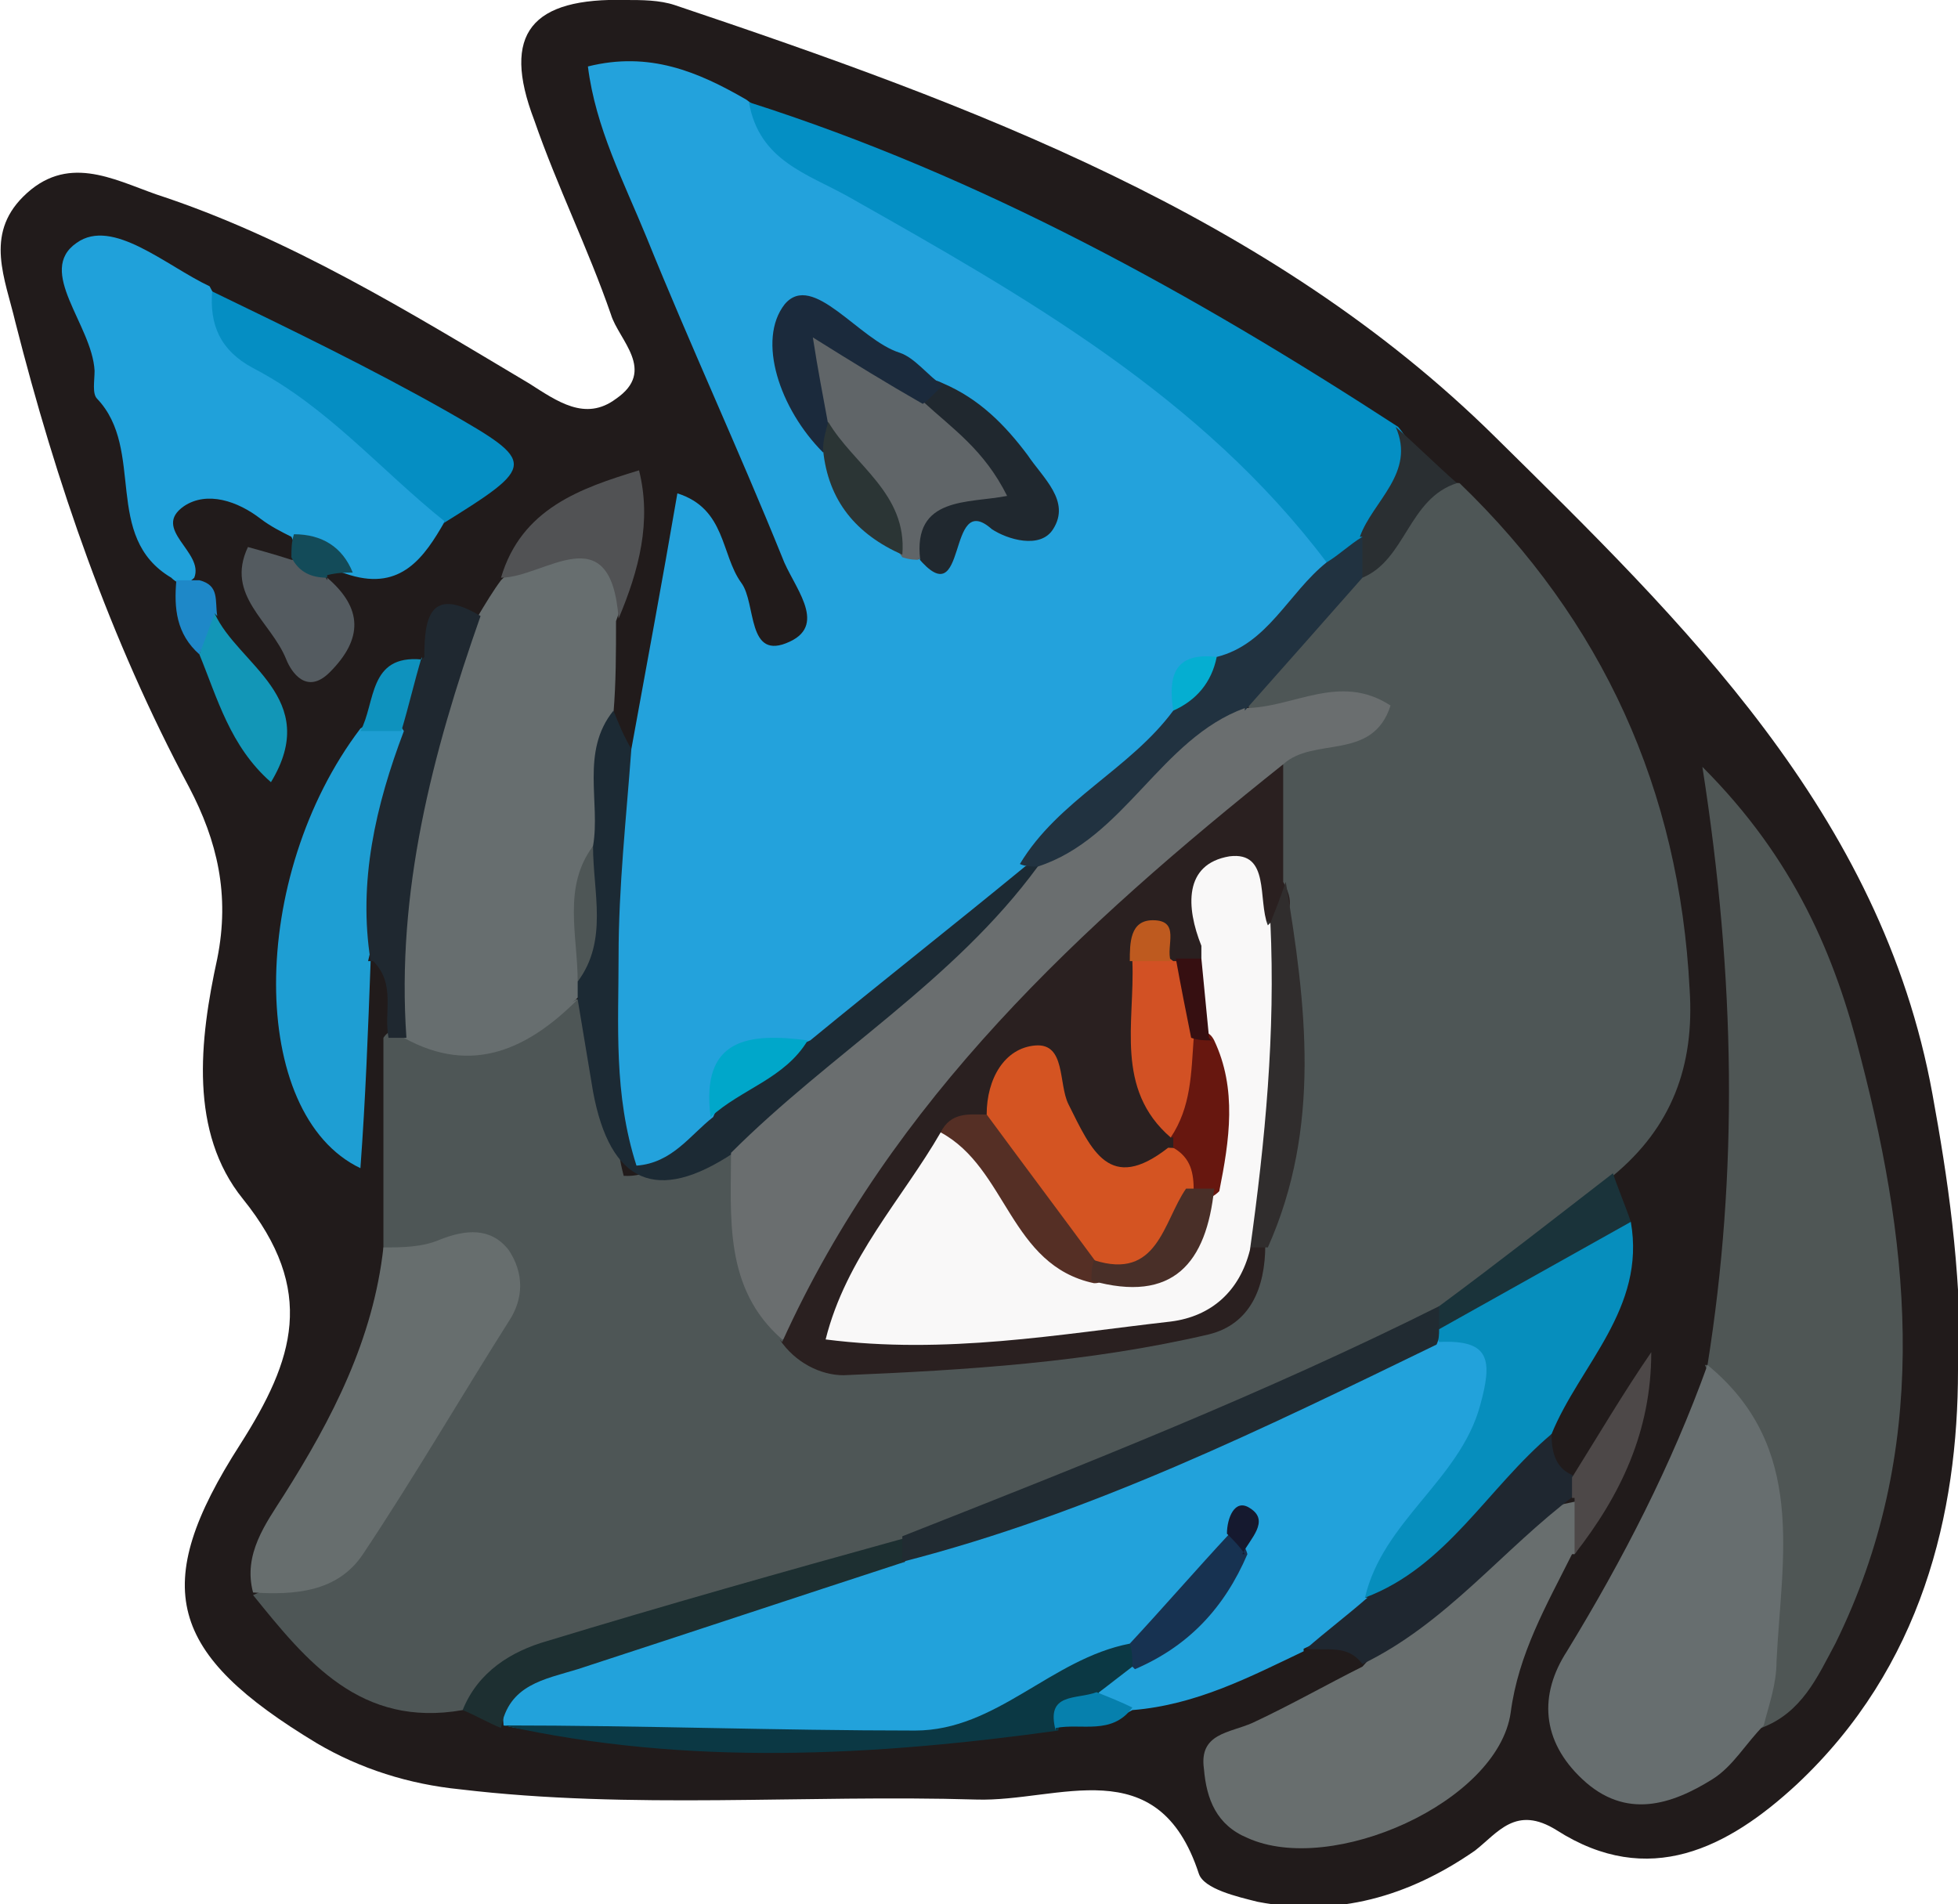 <?xml version="1.0" encoding="UTF-8"?>
<svg id="Capa_2" data-name="Capa 2" xmlns="http://www.w3.org/2000/svg" viewBox="0 0 76.6 74.5">
  <defs>
    <style>
      .cls-1 {
        fill: #20282f;
      }

      .cls-2 {
        fill: #23a2dc;
      }

      .cls-3 {
        fill: #302d2d;
      }

      .cls-4 {
        fill: #0680ad;
      }

      .cls-5 {
        fill: #f9f8f8;
      }

      .cls-6 {
        fill: #0b3844;
      }

      .cls-7 {
        fill: #15192f;
      }

      .cls-8 {
        fill: #048fc4;
      }

      .cls-9 {
        fill: #2a2020;
      }

      .cls-10 {
        fill: #d45422;
      }

      .cls-11 {
        fill: #173251;
      }

      .cls-12 {
        fill: #360f11;
      }

      .cls-13 {
        fill: #211b1b;
      }

      .cls-14 {
        fill: #22a2db;
      }

      .cls-15 {
        fill: #515254;
      }

      .cls-16 {
        fill: #d25124;
      }

      .cls-17 {
        fill: #20a1da;
      }

      .cls-18 {
        fill: #67170f;
      }

      .cls-19 {
        fill: #0e92be;
      }

      .cls-20 {
        fill: #686e6e;
      }

      .cls-21 {
        fill: #1d2f31;
      }

      .cls-22 {
        fill: #1f2830;
      }

      .cls-23 {
        fill: #2a2f32;
      }

      .cls-24 {
        fill: #606568;
      }

      .cls-25 {
        fill: #6a6e6f;
      }

      .cls-26 {
        fill: #676e6e;
      }

      .cls-27 {
        fill: #05aed1;
      }

      .cls-28 {
        fill: #676e6f;
      }

      .cls-29 {
        fill: #1e9ed3;
      }

      .cls-30 {
        fill: #4d4848;
      }

      .cls-31 {
        fill: #1e88c8;
      }

      .cls-32 {
        fill: #4e5656;
      }

      .cls-33 {
        fill: #492f28;
      }

      .cls-34 {
        fill: #552f25;
      }

      .cls-35 {
        fill: #1c2a34;
      }

      .cls-36 {
        fill: #134b59;
      }

      .cls-37 {
        fill: #1b2a3c;
      }

      .cls-38 {
        fill: #4f5655;
      }

      .cls-39 {
        fill: #545b60;
      }

      .cls-40 {
        fill: #1296b7;
      }

      .cls-41 {
        fill: #1a333a;
      }

      .cls-42 {
        fill: #1f2730;
      }

      .cls-43 {
        fill: #068ebd;
      }

      .cls-44 {
        fill: #212b32;
      }

      .cls-45 {
        fill: #be5a1f;
      }

      .cls-46 {
        fill: #00a7ca;
      }

      .cls-47 {
        fill: #213240;
      }

      .cls-48 {
        fill: #2b3535;
      }

      .cls-49 {
        fill: #058ec3;
      }
    </style>
  </defs>
  <g id="Capa_1-2" data-name="Capa 1">
    <path class="cls-13" d="M76.6,53.6c0,5.6-1.4,11.6-6.3,16.2-2.7,2.5-5.8,4.1-9.4,1.8-1.6-1-2.3,.1-3.2,.8-2.6,1.8-5.4,2.6-8.5,2-.8-.2-2.1-.5-2.3-1.1-1.6-4.9-5.5-2.8-8.7-2.9-6.7-.2-13.5,.4-20.2-.4-2-.2-3.9-.8-5.6-1.8-5.8-3.5-6.6-6.1-3-11.7,2.1-3.3,3-6,.1-9.6-2.1-2.6-1.7-6.2-1-9.4,.5-2.5,0-4.6-1.1-6.7C4.3,25,2.2,18.9,.6,12.6c-.4-1.7-1.2-3.4,.3-4.9,1.7-1.7,3.5-.7,5.2-.1,5.2,1.7,9.9,4.6,14.6,7.4,1.1,.7,2.2,1.5,3.4,.6,1.6-1.1,.1-2.3-.2-3.3-.9-2.6-2.1-5-3-7.6C19.6,1.3,20.8-.1,24.5,0c.6,0,1.3,0,1.9,.2,11.6,3.9,23.3,8.2,32.1,16.9,7.3,7.2,15.1,14.7,17.1,25.7,.6,3.3,1.1,6.6,1.1,10.9Z"/>
    <path class="cls-32" d="M15,48.8c0-2.7,0-5.4,0-8.2,.2-.3,.5-.4,.9-.5,2.4,.8,4.5-1.1,6.8-1,1.4,2.1,1.1,4.6,1.7,6.9,1.7,.1,2.6-1.8,4.3-.9,1.3,2.1,.5,5.1,2.7,6.8,.9,.7,1.9,1.3,3.1,1.1,3.6-.8,7.3-.4,11-1.2,1.8-.4,2.9-1.2,3.3-3,1.8-4.4,1.1-9.1,1-13.6-.7-1.9-.6-3.8,.3-5.6,.4-.9,1.5-.8,2-1.4-1.1,0-2.2,.5-3.2,0-.5-3.1,2.7-3.8,3.9-5.9,1.5-1.1,1.8-3.6,4.3-3.4,5.6,5.4,8.6,12,9,19.8,.2,3-.7,5.4-3,7.3-1.3,3-4.4,4.1-6.7,6-6.6,3.8-13.7,6.5-21,8.9-5.8,2.1-11.8,3.2-17.3,6-4,.7-6.1-1.9-8.2-4.5,4.4-1.8,6.1-5.8,8.3-9.6,1.3-2.2,1.1-3.5-1.9-3.3-.5,0-1-.2-1.3-.6Z"/>
    <path class="cls-2" d="M24.7,29.3c.6-3.3,1.2-6.5,1.8-10,1.9,.6,1.7,2.4,2.5,3.5,.6,.8,.2,3.1,1.9,2.3,1.5-.7,.1-2.2-.3-3.3-1.7-4.2-3.6-8.3-5.3-12.5-.9-2.2-2-4.3-2.3-6.7,2.4-.6,4.3,.2,6.2,1.3,5.4,4.2,12,6.6,17.2,11.2,2.2,2,4.9,3.6,5.8,6.6-.6,2.3-2.2,3.5-4.2,4.5-1.1,.2-1.4,1.1-1.8,2-1.6,2.4-4.3,3.9-6.1,6.1-2.9,2.3-5.1,5.3-8.6,6.8-2.2,0-2.9,1.5-3.6,3.2-3.4,2.2-3.7,2.1-4.3-1.7-.7-4.5-1.3-9,1-13.3Z"/>
    <path class="cls-14" d="M51,64.6c-2.1,1-4.2,2.1-6.7,2.3-.7,.4-1.3,.4-1.7-.5,.1-.9,.9-1,1.5-1.4,1.4-1.1,2.7-2.3,3.7-3.8,0,0,0-.2,0-.2,0,0,0,.2-.1,.3-1.2,1.6-2.5,3-4.3,3.9-3.2,2.2-6.7,3-10.5,2.7-4.4-.4-8.8,.5-13.2-.4h0c-.2-2.2,1.5-2.6,3-3,4.3-1.2,8.4-2.6,12.6-4,7.3-2.1,14.1-5.5,21-8.6,2.8-.2,3.1,1.3,2.4,3.5-.8,2.8-3.1,4.6-4.4,7.1-.7,1.3-2.1,1.4-3.3,2Z"/>
    <path class="cls-38" d="M66.8,53.4c1.2-7.5,1.1-15.1-.2-23.4,3.6,3.6,5.2,7.4,6.2,11.4,2,7.7,2.7,15.4-1,22.9-.7,1.3-1.3,2.7-2.9,3.3-.7-.7-.7-1.6-.5-2.4,.8-4.1,0-8-1.7-11.8Z"/>
    <path class="cls-28" d="M22.6,39.1c-1.9,1.9-4.1,3-6.8,1.5-1.5-5.9-1-11.5,2.9-16.5,.3-.5,.6-1,.9-1.4,1.1-1.1,2.3-1.9,3.8-1.2,1.3,.6,1.1,1.7,.7,2.8,0,1.2,0,2.4-.1,3.6-.7,1.7,.6,3.5-.3,5.1-.8,1.7-.2,3.5-.6,5.2-.1,.4-.3,.7-.7,1Z"/>
    <path class="cls-28" d="M66.8,53.4c3.9,3.2,2.9,7.5,2.7,11.6,0,.9-.3,1.7-.5,2.5-.7,.7-1.2,1.6-2,2.1-1.6,1-3.4,1.6-5.1,0-1.6-1.5-1.7-3.3-.6-5,2.2-3.6,4.1-7.3,5.5-11.2Z"/>
    <path class="cls-8" d="M51.9,22c-4.9-6.5-11.8-10.4-18.7-14.3-1.6-.9-3.5-1.4-3.9-3.7,9.1,2.9,17.4,7.5,25.4,12.7,1.5,1.8,.1,3.1-.8,4.5-.5,.6-1.1,1.1-2,.9Z"/>
    <path class="cls-17" d="M17.4,20.4c-.8,1.4-1.7,2.7-3.7,2.1-.9-.3-1.9-.5-2.3-1.5-.4-.2-.8-.4-1.2-.7-.9-.7-2.1-1.1-3-.5-1.3,.9,.8,1.8,.4,2.8-.3,.3-.6,.3-.9,0-2.7-1.6-1-5-2.9-7-.2-.2-.1-.7-.1-1.1-.1-1.8-2.3-3.9-.7-5,1.4-1,3.5,.9,5.2,1.7,1.1,2.2,3.6,2.9,5.2,4.5,1.4,1.4,3.7,2.1,3.9,4.5Z"/>
    <path class="cls-20" d="M61.5,60.8c-1,2-2.1,3.9-2.4,6.2-.5,3.5-7,6.4-10.3,4.9-1.2-.5-1.6-1.5-1.7-2.7-.2-1.4,1-1.4,1.9-1.8,1.5-.7,2.9-1.5,4.3-2.2,2.5-2.7,4.5-5.9,8.6-6.5,.2,.7,.2,1.4-.3,2.1Z"/>
    <path class="cls-26" d="M15,48.8c.7,0,1.5,0,2.2-.3,1-.4,2-.5,2.7,.4,.6,.9,.6,1.9,0,2.8-1.9,3-3.7,6.1-5.7,9.1-1,1.5-2.7,1.6-4.3,1.5-.4-1.5,.5-2.7,1.2-3.8,1.9-3,3.5-6.1,3.9-9.7Z"/>
    <path class="cls-29" d="M14.5,37.6c-.1,2.7-.2,5.4-.4,8.1-4.4-2.1-4.4-11.4,0-17.2,.6-.4,1.2-.4,1.8,0,0,3.1-.8,6.1-1.5,9.1Z"/>
    <path class="cls-35" d="M22.6,39.1c0-.2,0-.5,0-.7,.8-1.7-.2-3.6,.6-5.3,.3-1.7-.5-3.7,.8-5.3,.2,.5,.4,1,.7,1.5-.2,2.7-.5,5.4-.5,8.1,0,2.7-.2,5.4,.7,8.2,1.4-.1,2.1-1.2,3-1.9,.7-1.7,2.2-2.3,3.8-3,2.8-2.3,5.6-4.5,8.4-6.8,.3-.2,.6-.2,.9,.1,0,.2,.2,.6,0,.7-3.5,4.2-7.2,8.1-12.3,10.4q-4.5,3-5.5-2.4c-.2-1.2-.4-2.4-.6-3.6Z"/>
    <path class="cls-43" d="M53.4,62.5c.7-3,3.7-4.6,4.5-7.5,.5-1.8,.4-2.6-1.6-2.5-.2-.3-.2-.6,0-.9,2.7-1,4.2-4.1,7.5-3.8,.6,3.4-2,5.6-3.1,8.3-1.9,2.8-3,6.4-7.3,6.4Z"/>
    <path class="cls-49" d="M17.4,20.4c-2.5-2-4.6-4.5-7.5-6-1.3-.7-1.7-1.7-1.6-3,3.1,1.5,6.2,3,9.2,4.7,3.5,2,3.5,2.1-.2,4.4Z"/>
    <path class="cls-21" d="M35.4,61.1c-4.3,1.4-8.5,2.8-12.8,4.2-1.3,.4-2.7,.6-3,2.3-.5-.2-1-.5-1.5-.7,.6-1.5,1.9-2.3,3.3-2.7,4.6-1.4,9.2-2.7,13.9-4,.4,.3,.4,.6,0,1Z"/>
    <path class="cls-6" d="M19.7,67.5c5.4,0,10.7,.2,16.1,.2,3.2,0,5.3-2.8,8.4-3.4,.5,.2,.5,.6,.1,.9-.4,.3-.9,.7-1.3,1-.3,.7-1.4,.5-1.6,1.5-7.2,1-14.5,1.4-21.7-.2Z"/>
    <path class="cls-22" d="M14.5,37.6c-.5-3.1,.2-6.1,1.3-9-.9-1.3,.1-2,.8-2.9,0-1.5,.2-2.8,2.2-1.6-1.9,5.4-3.3,10.8-2.9,16.5-.2,0-.5,0-.7,0-.2-1,.3-2.1-.6-3Z"/>
    <path class="cls-42" d="M53.4,62.5c3.2-1.2,4.8-4.3,7.3-6.4,0,.6,.1,1.3,.8,1.6,.2,.2,.2,.3,.2,.5,0,.2,0,.3-.1,.3-2.8,2.1-5,5-8.3,6.6-.6-.8-1.4-.5-2.2-.6,.8-.7,1.6-1.3,2.4-2Z"/>
    <path class="cls-15" d="M24.2,24.2c-.3-4.1-2.9-1.6-4.6-1.6,.8-2.7,3.1-3.5,5.4-4.2,.5,2,0,3.9-.8,5.8Z"/>
    <path class="cls-39" d="M12.8,22.6c1.4,1.2,1.4,2.4,.1,3.7-.9,.9-1.5,0-1.7-.5-.6-1.5-2.4-2.5-1.5-4.4,0,0,1.1,.3,1.7,.5,.6,0,1.1,.2,1.4,.8Z"/>
    <path class="cls-41" d="M63.8,47.8c-2.5,1.4-5,2.8-7.5,4.2-.4-.3-.4-.6,0-.9,2.3-1.7,4.6-3.5,6.8-5.2,.2,.6,.5,1.3,.7,1.9Z"/>
    <path class="cls-30" d="M61.5,58.6c0-.3,0-.5,0-.8,1-1.6,2-3.3,3.1-4.9,0,3.1-1.2,5.6-3,7.9,0-.7,0-1.5,0-2.2Z"/>
    <path class="cls-40" d="M8.4,24c.9,2,4.2,3.3,2.2,6.6-1.6-1.4-2.1-3.3-2.8-5,.2-.5,0-1.2,.6-1.6Z"/>
    <path class="cls-23" d="M53.2,21c.5-1.4,2.2-2.5,1.4-4.3,.8,.7,1.6,1.5,2.4,2.2-1.9,.6-2,3-3.7,3.7-.5-.5-.4-1,0-1.6Z"/>
    <path class="cls-19" d="M16.5,25.7c-.3,1-.5,1.9-.8,2.9-.5,0-1.1,0-1.6,0,.6-1.1,.3-3,2.4-2.8Z"/>
    <path class="cls-31" d="M8.4,24c-.2,.5-.4,1.1-.6,1.6-.9-.8-1-1.8-.9-2.9,.3,0,.6,0,.9,0,.8,.2,.6,.8,.7,1.4Z"/>
    <path class="cls-4" d="M41.3,67.7c-.4-1.5,.8-1.2,1.6-1.5,.5,.2,1,.4,1.4,.6-.8,1.1-2,.6-3,.8Z"/>
    <path class="cls-36" d="M12.8,22.6c-.6,0-1.1-.2-1.4-.8,0-.3,0-.6,.1-.9,1.1,0,1.9,.5,2.3,1.5-.3,0-.6,0-1,.1Z"/>
    <path class="cls-25" d="M28.6,45.1c3.9-3.9,8.7-6.7,12-11.2,1.7-2.3,4.2-3.8,6.1-6,.5-.6,1.3-.7,2-.2,1.9,0,3.7-1.4,5.7-.1-.7,2.2-3,1.2-4.2,2.3-1.9,3.2-4.9,5.2-7.4,7.7-4,4.1-7.9,8.2-10.6,13.3-.3,.7-.8,1.3-1.6,1.5-2.3-2-2-4.8-2-7.4Z"/>
    <path class="cls-9" d="M30.6,52.5c4.3-9.5,11.7-16.3,19.6-22.6,0,1.5,0,3.1,0,4.6,.4,.7,.4,1.3-.4,1.7-1.7-1.5-2.3-1-2.3,1.1-.2,.5-.6,.7-1.1,.7-.3,0-.6,0-.8-.2-.6-.2-.5,.2-.6,.6,0,2,.3,3.9,1,5.7,0,.3,0,.7-.1,1-1.9,2-3.4,2.2-4.5-.8-.6-1.5-1.3-2.5-2.8-.7-.5,.5-.9,1-1.4,1.5-1,1.9-3.9,3.9-2.8,5.6,1.2,2,4.3,.7,6.6,.5,2.7-.2,5.5-.4,7.5-2.7,.4-.1,.7,0,1,.2,0,1.7-.6,3.1-2.2,3.5-4.7,1.1-9.5,1.4-14.3,1.6-.9,0-1.9-.5-2.5-1.4Z"/>
    <path class="cls-44" d="M56.3,51.1c0,.3,0,.6,0,.9,0,.2,0,.4-.1,.6-6.8,3.3-13.5,6.6-20.9,8.5,0-.3,0-.7,0-1,7.1-2.8,14.2-5.6,21-9Z"/>
    <path class="cls-47" d="M48.7,27.7c-3.3,1.2-4.7,5.1-8.1,6.2-.2,0-.5,0-.7-.1,1.5-2.5,4.3-3.7,6-6,.5-.7,.6-1.8,1.7-2.1,2-.5,2.8-2.5,4.3-3.7,.5-.3,.9-.7,1.4-1,0,.5,0,1.1,0,1.6-1.5,1.7-3,3.4-4.6,5.2Z"/>
    <path class="cls-3" d="M49.7,36.1c.2-.5,.4-1,.6-1.6,.8,4.8,1.4,9.6-.7,14.3,0,0-.4,0-.4,0h-.4c-.5-4.3-1.5-8.6,.8-12.8Z"/>
    <path class="cls-24" d="M36,21.9c-.2,0-.4,0-.7-.1-1.2-1.7-2.4-3.5-3.4-5.3-.3-1.2-1-2.3-.4-3.6,2.1,0,3.2,1.7,4.9,2.5,.7,.3,1.2,.9,1.7,1.4,1.6,1.6,3.3,3-.7,3.5-.7,0-.7,1.3-1.5,1.6Z"/>
    <path class="cls-1" d="M36,21.9c-.3-2.5,1.9-2.2,3.4-2.5-.9-1.8-2.1-2.6-3.3-3.7-.1-.6,0-1.1,.8-.7,1.4,.6,2.4,1.6,3.3,2.8,.6,.9,1.7,1.8,1,2.9-.5,.8-1.8,.4-2.4,0-1.8-1.6-.9,3.5-2.9,1.1Z"/>
    <path class="cls-37" d="M36.9,15.1c-.3,.2-.5,.5-.8,.7-1.4-.8-2.7-1.6-4.3-2.6,.2,1.3,.4,2.3,.6,3.4,.3,.4,.2,.8-.2,1.1-1.7-1.7-2.6-4.4-1.5-5.8,1.1-1.3,2.9,1.4,4.5,1.9,.6,.2,1.1,.9,1.7,1.3Z"/>
    <path class="cls-48" d="M32.2,17.6c0-.4,.1-.7,.2-1.1,1,1.7,3.1,2.8,2.9,5.2-1.8-.8-2.9-2.1-3.1-4.1Z"/>
    <path class="cls-46" d="M31.6,40.7c-.9,1.5-2.6,1.9-3.8,3-.4-3.1,1.5-3.3,3.8-3Z"/>
    <path class="cls-27" d="M47.6,25.7c-.2,1-.8,1.7-1.7,2.1-.2-1.3,0-2.3,1.7-2.1Z"/>
    <path class="cls-11" d="M44.3,65.2c0-.3,0-.6-.1-.9,1.3-1.4,2.6-2.9,3.9-4.3,.3,.1,.6,.4,.7,.8-.9,2.1-2.3,3.6-4.4,4.5Z"/>
    <path class="cls-7" d="M48.7,60.8c-.2-.3-.4-.5-.7-.8,0-.6,.3-1.4,.9-1,.8,.5,0,1.2-.3,1.8Z"/>
    <path class="cls-32" d="M23.2,33.1c0,1.8,.6,3.7-.6,5.3,0-1.8-.6-3.7,.6-5.3Z"/>
    <path class="cls-5" d="M49.7,36.1c.2,4.3-.2,8.5-.8,12.8-.4,1.6-1.5,2.6-3.1,2.8-4.4,.5-8.8,1.3-13.5,.7,.8-3.2,3-5.5,4.5-8.1,1.9-.3,2.3,1.6,3.3,2.5,1,.9,1.8,2,3.1,2.5,2.4,.4,3-1.2,3.5-3,.6-2,.2-3.9-.3-5.8-.1-1,0-2,.6-2.8,0-.2,0-.5,0-.7-.6-1.5-.7-3.2,1.1-3.5,1.6-.2,1.1,1.7,1.5,2.7Z"/>
    <path class="cls-10" d="M38.6,43.6c0-1.4,.7-2.6,1.9-2.7,1.2-.1,.9,1.5,1.3,2.3,.9,1.8,1.6,3.5,3.9,1.7,1.1,0,1.3,.7,1.2,1.6-.5,2-1,3.8-3.7,3.5-2.2-1.6-4.3-3.4-4.6-6.4Z"/>
    <path class="cls-16" d="M45.8,44.5c-2.2-1.9-1.4-4.5-1.5-6.9,.5-.4,1.1-.4,1.6,0h.2c.6,1,.9,2.1,.9,3.3,.3,1.4,.5,2.8-1.2,3.6Z"/>
    <path class="cls-34" d="M38.6,43.6c1.4,1.9,2.9,3.9,4.3,5.8,.2,.2,.3,.4,.2,.6,0,.2-.2,.2-.3,.2-3.3-.7-3.4-4.5-6-5.9,.4-.8,1.1-.7,1.7-.7Z"/>
    <path class="cls-18" d="M45.8,44.5c.8-1.2,.8-2.5,.9-3.9,.3-.3,.6-.3,.8,.1,.9,1.9,.6,3.9,.2,5.9-.4,.4-.7,.3-1,0,0-.7-.1-1.3-.8-1.7,0,0,0-.4,0-.4Z"/>
    <path class="cls-12" d="M47.4,40.7c-.3,0-.5,0-.8-.1-.2-1-.4-2-.6-3.1,.3,0,.7,0,1,0,.1,1,.2,2.1,.3,3.1Z"/>
    <path class="cls-45" d="M45.8,37.6c-.5,0-1.1,0-1.6,0,0-.7,0-1.6,.9-1.6,1.1,0,.5,1,.7,1.6Z"/>
    <path class="cls-33" d="M46.5,46.5c.3,0,.7,0,1,0-.3,2.9-1.6,4.5-4.8,3.6,0-.3,0-.5,.1-.8,2.5,.8,2.7-1.5,3.6-2.8Z"/>
  </g>
</svg>